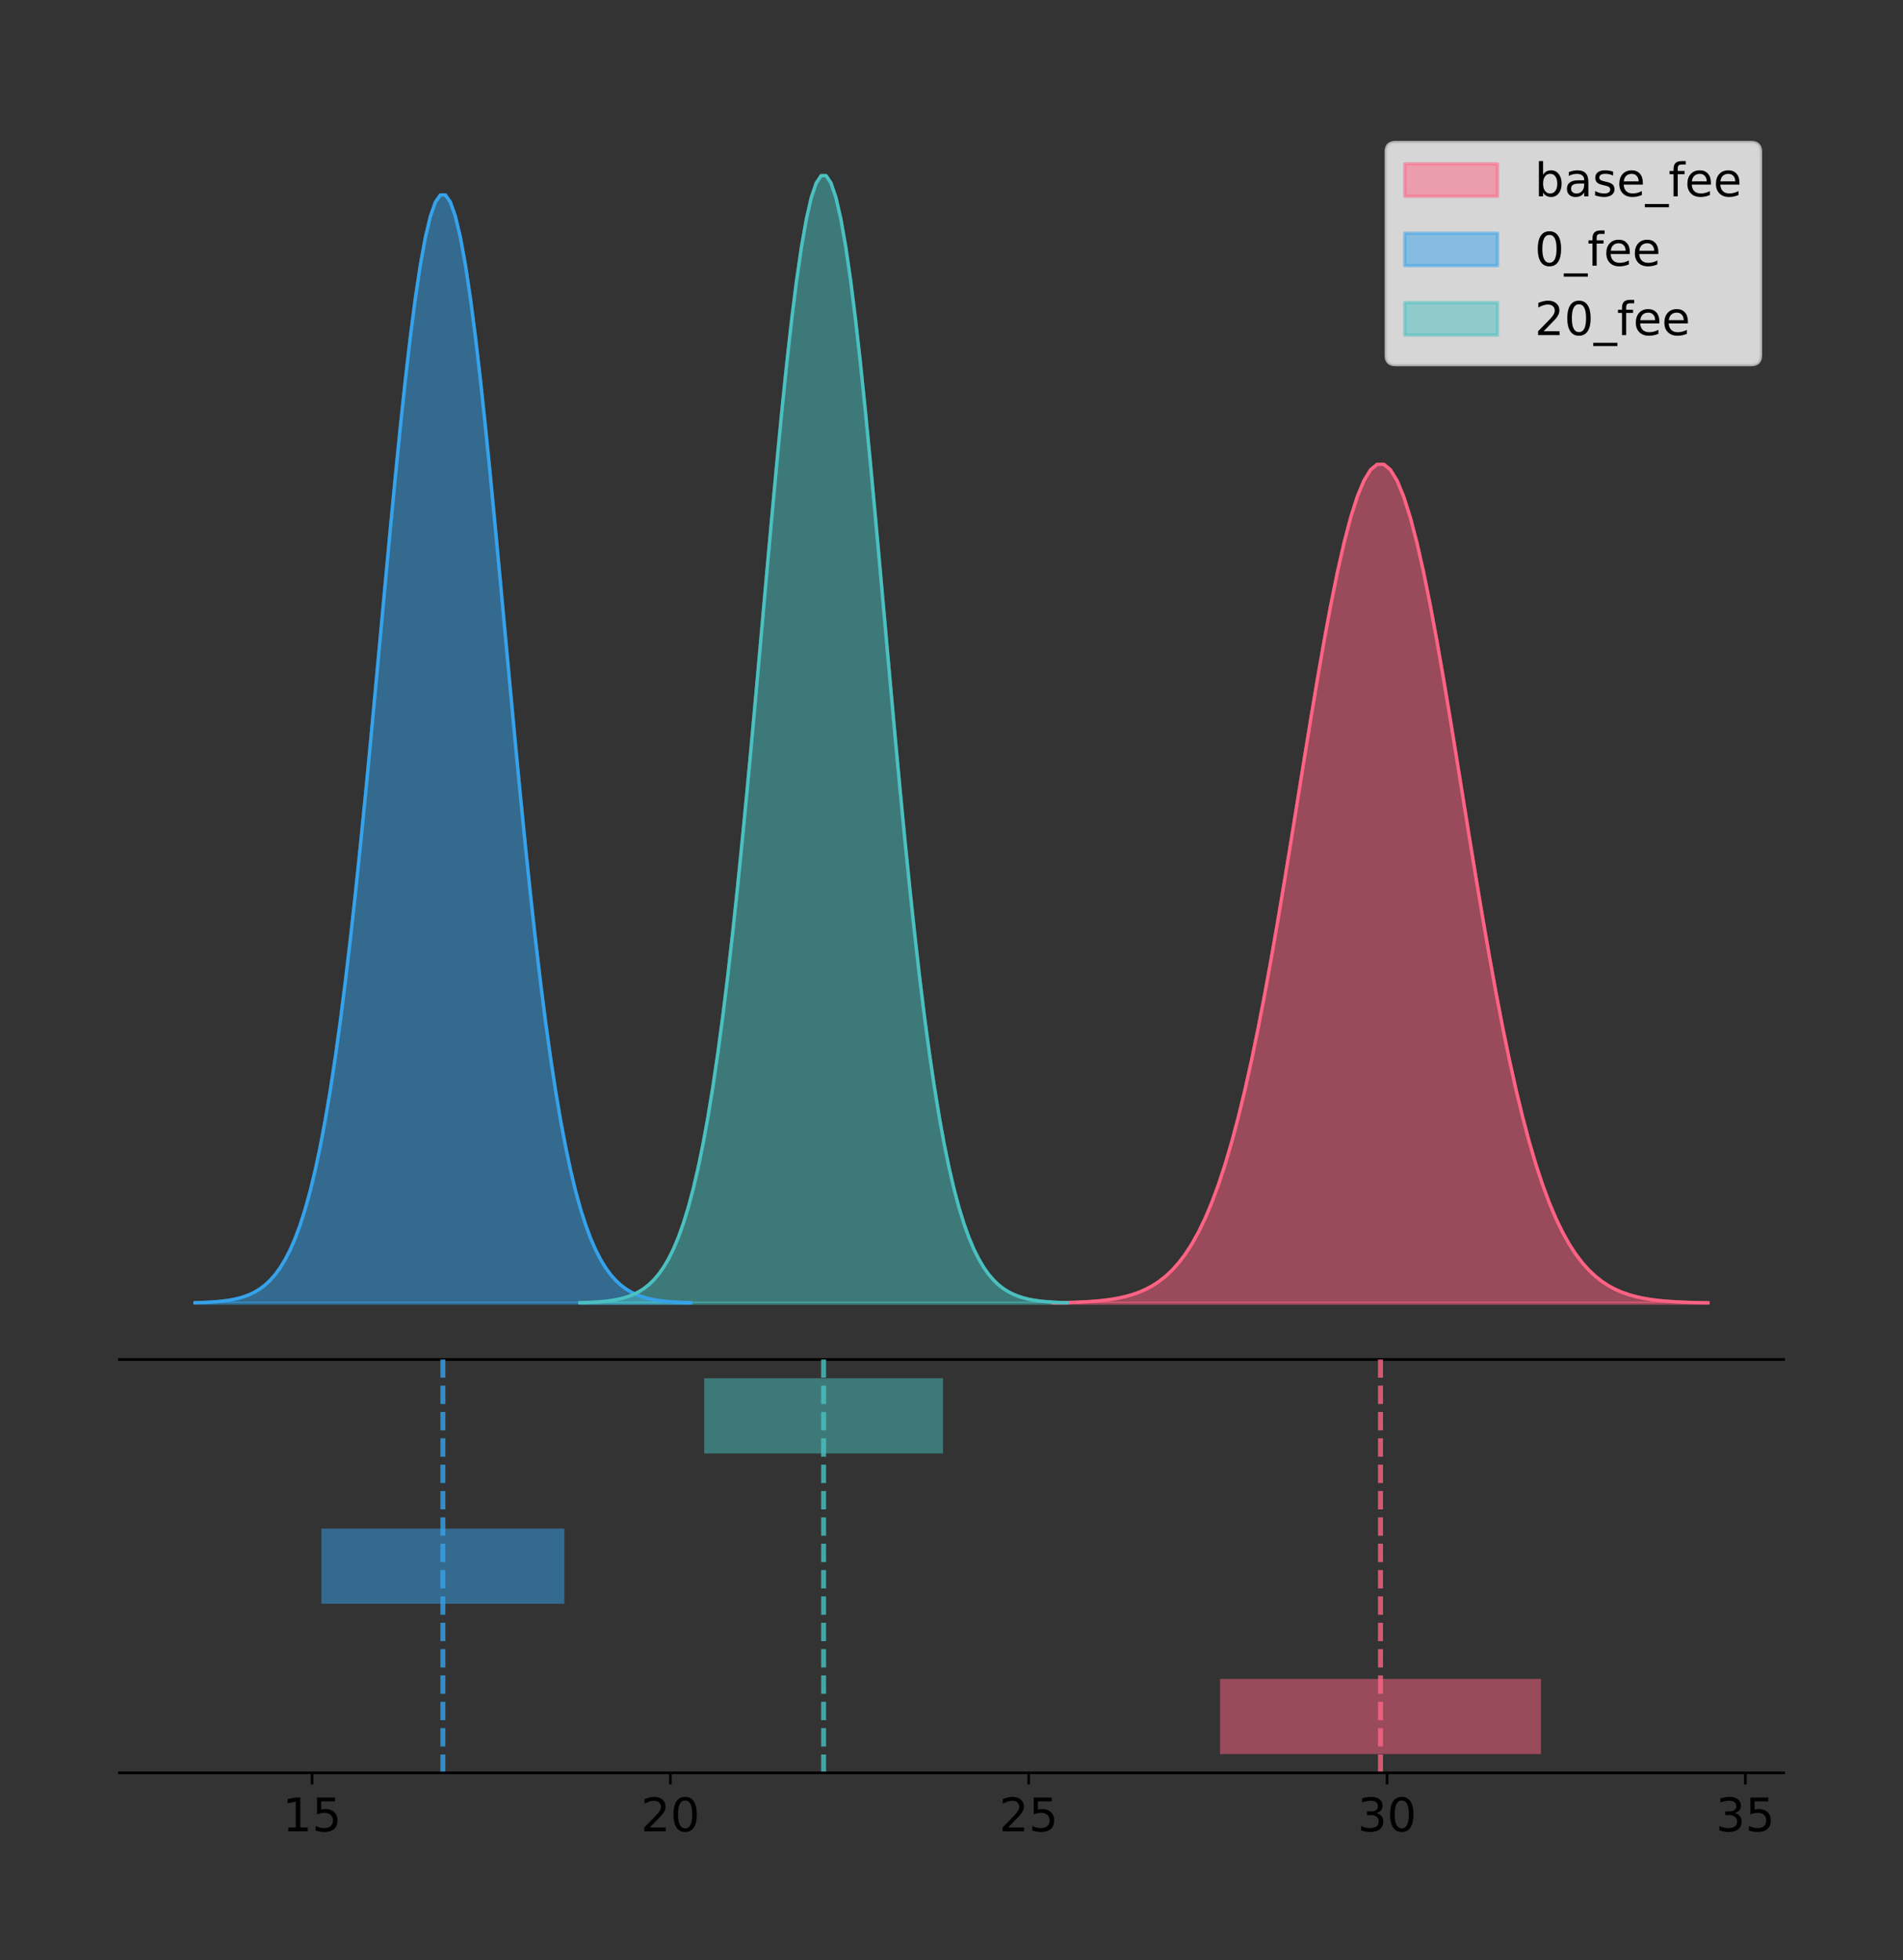 <?xml version="1.0" encoding="utf-8" standalone="no"?>
<!DOCTYPE svg PUBLIC "-//W3C//DTD SVG 1.1//EN"
  "http://www.w3.org/Graphics/SVG/1.1/DTD/svg11.dtd">
<!-- Created with matplotlib (https://matplotlib.org/) -->
<svg height="591.509pt" version="1.1" viewBox="0 0 574.2 591.509" width="574.2pt" xmlns="http://www.w3.org/2000/svg" xmlns:xlink="http://www.w3.org/1999/xlink">
 <rect x="0" y="0" width="574.2" height="591.509" fill="#333333" stroke="none"/>
 <defs>
  <style type="text/css">
*{stroke-linecap:butt;stroke-linejoin:round;}
  </style>
 </defs>
 <g id="figure_1">
  <g id="patch_1">
   <path d="M 0 591.509 
L 574.2 591.509 
L 574.2 0 
L 0 0 
z
" style="fill:none;"/>
  </g>
  <g id="axes_1">
   <g id="patch_2">
    <path d="M 36 410.22 
L 538.2 410.22 
L 538.2 36 
L 36 36 
z
" style="fill:none;"/>
   </g>
   <g id="PolyCollection_1">
    <defs>
     <path d="M 317.717 -198.299 
L 317.717 -198.384 
L 319.713 -198.416 
L 321.71 -198.459 
L 323.706 -198.517 
L 325.703 -198.593 
L 327.699 -198.694 
L 329.696 -198.825 
L 331.692 -198.995 
L 333.689 -199.215 
L 335.685 -199.496 
L 337.682 -199.853 
L 339.678 -200.303 
L 341.675 -200.868 
L 343.672 -201.57 
L 345.668 -202.436 
L 347.665 -203.498 
L 349.661 -204.791 
L 351.658 -206.352 
L 353.654 -208.223 
L 355.651 -210.45 
L 357.647 -213.079 
L 359.644 -216.161 
L 361.64 -219.744 
L 363.637 -223.879 
L 365.633 -228.612 
L 367.63 -233.987 
L 369.626 -240.042 
L 371.623 -246.807 
L 373.619 -254.301 
L 375.616 -262.531 
L 377.612 -271.492 
L 379.609 -281.161 
L 381.606 -291.496 
L 383.602 -302.438 
L 385.599 -313.906 
L 387.595 -325.803 
L 389.592 -338.009 
L 391.588 -350.387 
L 393.585 -362.784 
L 395.581 -375.033 
L 397.578 -386.959 
L 399.574 -398.378 
L 401.571 -409.108 
L 403.567 -418.968 
L 405.564 -427.785 
L 407.56 -435.402 
L 409.557 -441.676 
L 411.553 -446.491 
L 413.55 -449.754 
L 415.546 -451.401 
L 417.543 -451.401 
L 419.54 -449.754 
L 421.536 -446.491 
L 423.533 -441.676 
L 425.529 -435.402 
L 427.526 -427.785 
L 429.522 -418.968 
L 431.519 -409.108 
L 433.515 -398.378 
L 435.512 -386.959 
L 437.508 -375.033 
L 439.505 -362.784 
L 441.501 -350.387 
L 443.498 -338.009 
L 445.494 -325.803 
L 447.491 -313.906 
L 449.487 -302.438 
L 451.484 -291.496 
L 453.48 -281.161 
L 455.477 -271.492 
L 457.473 -262.531 
L 459.47 -254.301 
L 461.467 -246.807 
L 463.463 -240.042 
L 465.46 -233.987 
L 467.456 -228.612 
L 469.453 -223.879 
L 471.449 -219.744 
L 473.446 -216.161 
L 475.442 -213.079 
L 477.439 -210.45 
L 479.435 -208.223 
L 481.432 -206.352 
L 483.428 -204.791 
L 485.425 -203.498 
L 487.421 -202.436 
L 489.418 -201.57 
L 491.414 -200.868 
L 493.411 -200.303 
L 495.407 -199.853 
L 497.404 -199.496 
L 499.401 -199.215 
L 501.397 -198.995 
L 503.394 -198.825 
L 505.39 -198.694 
L 507.387 -198.593 
L 509.383 -198.517 
L 511.38 -198.459 
L 513.376 -198.416 
L 515.373 -198.384 
L 515.373 -198.299 
L 515.373 -198.299 
L 513.376 -198.299 
L 511.38 -198.299 
L 509.383 -198.299 
L 507.387 -198.299 
L 505.39 -198.299 
L 503.394 -198.299 
L 501.397 -198.299 
L 499.401 -198.299 
L 497.404 -198.299 
L 495.407 -198.299 
L 493.411 -198.299 
L 491.414 -198.299 
L 489.418 -198.299 
L 487.421 -198.299 
L 485.425 -198.299 
L 483.428 -198.299 
L 481.432 -198.299 
L 479.435 -198.299 
L 477.439 -198.299 
L 475.442 -198.299 
L 473.446 -198.299 
L 471.449 -198.299 
L 469.453 -198.299 
L 467.456 -198.299 
L 465.46 -198.299 
L 463.463 -198.299 
L 461.467 -198.299 
L 459.47 -198.299 
L 457.473 -198.299 
L 455.477 -198.299 
L 453.48 -198.299 
L 451.484 -198.299 
L 449.487 -198.299 
L 447.491 -198.299 
L 445.494 -198.299 
L 443.498 -198.299 
L 441.501 -198.299 
L 439.505 -198.299 
L 437.508 -198.299 
L 435.512 -198.299 
L 433.515 -198.299 
L 431.519 -198.299 
L 429.522 -198.299 
L 427.526 -198.299 
L 425.529 -198.299 
L 423.533 -198.299 
L 421.536 -198.299 
L 419.54 -198.299 
L 417.543 -198.299 
L 415.546 -198.299 
L 413.55 -198.299 
L 411.553 -198.299 
L 409.557 -198.299 
L 407.56 -198.299 
L 405.564 -198.299 
L 403.567 -198.299 
L 401.571 -198.299 
L 399.574 -198.299 
L 397.578 -198.299 
L 395.581 -198.299 
L 393.585 -198.299 
L 391.588 -198.299 
L 389.592 -198.299 
L 387.595 -198.299 
L 385.599 -198.299 
L 383.602 -198.299 
L 381.606 -198.299 
L 379.609 -198.299 
L 377.612 -198.299 
L 375.616 -198.299 
L 373.619 -198.299 
L 371.623 -198.299 
L 369.626 -198.299 
L 367.63 -198.299 
L 365.633 -198.299 
L 363.637 -198.299 
L 361.64 -198.299 
L 359.644 -198.299 
L 357.647 -198.299 
L 355.651 -198.299 
L 353.654 -198.299 
L 351.658 -198.299 
L 349.661 -198.299 
L 347.665 -198.299 
L 345.668 -198.299 
L 343.672 -198.299 
L 341.675 -198.299 
L 339.678 -198.299 
L 337.682 -198.299 
L 335.685 -198.299 
L 333.689 -198.299 
L 331.692 -198.299 
L 329.696 -198.299 
L 327.699 -198.299 
L 325.703 -198.299 
L 323.706 -198.299 
L 321.71 -198.299 
L 319.713 -198.299 
L 317.717 -198.299 
z
" id="m89da124e01" style="stroke:#ff6384;stroke-opacity:0.5;"/>
    </defs>
    <g clip-path="url(#pbe414ae760)">
     <use style="fill:#ff6384;fill-opacity:0.5;stroke:#ff6384;stroke-opacity:0.5;" x="0" xlink:href="#m89da124e01" y="591.509"/>
    </g>
   </g>
   <g id="PolyCollection_2">
    <defs>
     <path d="M 58.827 -198.299 
L 58.827 -198.412 
L 60.339 -198.454 
L 61.85 -198.511 
L 63.361 -198.587 
L 64.872 -198.688 
L 66.384 -198.82 
L 67.895 -198.994 
L 69.406 -199.219 
L 70.917 -199.509 
L 72.429 -199.88 
L 73.94 -200.352 
L 75.451 -200.947 
L 76.962 -201.692 
L 78.474 -202.62 
L 79.985 -203.765 
L 81.496 -205.168 
L 83.007 -206.875 
L 84.519 -208.938 
L 86.03 -211.41 
L 87.541 -214.351 
L 89.052 -217.825 
L 90.564 -221.896 
L 92.075 -226.63 
L 93.586 -232.092 
L 95.097 -238.345 
L 96.609 -245.447 
L 98.12 -253.446 
L 99.631 -262.383 
L 101.142 -272.283 
L 102.654 -283.157 
L 104.165 -294.995 
L 105.676 -307.768 
L 107.187 -321.422 
L 108.699 -335.877 
L 110.21 -351.029 
L 111.721 -366.745 
L 113.232 -382.871 
L 114.744 -399.223 
L 116.255 -415.6 
L 117.766 -431.783 
L 119.277 -447.538 
L 120.789 -462.625 
L 122.3 -476.8 
L 123.811 -489.826 
L 125.322 -501.475 
L 126.834 -511.537 
L 128.345 -519.826 
L 129.856 -526.187 
L 131.367 -530.497 
L 132.879 -532.673 
L 134.39 -532.673 
L 135.901 -530.497 
L 137.412 -526.187 
L 138.924 -519.826 
L 140.435 -511.537 
L 141.946 -501.475 
L 143.457 -489.826 
L 144.969 -476.8 
L 146.48 -462.625 
L 147.991 -447.538 
L 149.502 -431.783 
L 151.014 -415.6 
L 152.525 -399.223 
L 154.036 -382.871 
L 155.547 -366.745 
L 157.059 -351.029 
L 158.57 -335.877 
L 160.081 -321.422 
L 161.592 -307.768 
L 163.104 -294.995 
L 164.615 -283.157 
L 166.126 -272.283 
L 167.637 -262.383 
L 169.149 -253.446 
L 170.66 -245.447 
L 172.171 -238.345 
L 173.683 -232.092 
L 175.194 -226.63 
L 176.705 -221.896 
L 178.216 -217.825 
L 179.728 -214.351 
L 181.239 -211.41 
L 182.75 -208.938 
L 184.261 -206.875 
L 185.773 -205.168 
L 187.284 -203.765 
L 188.795 -202.62 
L 190.306 -201.692 
L 191.818 -200.947 
L 193.329 -200.352 
L 194.84 -199.88 
L 196.351 -199.509 
L 197.863 -199.219 
L 199.374 -198.994 
L 200.885 -198.82 
L 202.396 -198.688 
L 203.908 -198.587 
L 205.419 -198.511 
L 206.93 -198.454 
L 208.441 -198.412 
L 208.441 -198.299 
L 208.441 -198.299 
L 206.93 -198.299 
L 205.419 -198.299 
L 203.908 -198.299 
L 202.396 -198.299 
L 200.885 -198.299 
L 199.374 -198.299 
L 197.863 -198.299 
L 196.351 -198.299 
L 194.84 -198.299 
L 193.329 -198.299 
L 191.818 -198.299 
L 190.306 -198.299 
L 188.795 -198.299 
L 187.284 -198.299 
L 185.773 -198.299 
L 184.261 -198.299 
L 182.75 -198.299 
L 181.239 -198.299 
L 179.728 -198.299 
L 178.216 -198.299 
L 176.705 -198.299 
L 175.194 -198.299 
L 173.683 -198.299 
L 172.171 -198.299 
L 170.66 -198.299 
L 169.149 -198.299 
L 167.637 -198.299 
L 166.126 -198.299 
L 164.615 -198.299 
L 163.104 -198.299 
L 161.592 -198.299 
L 160.081 -198.299 
L 158.57 -198.299 
L 157.059 -198.299 
L 155.547 -198.299 
L 154.036 -198.299 
L 152.525 -198.299 
L 151.014 -198.299 
L 149.502 -198.299 
L 147.991 -198.299 
L 146.48 -198.299 
L 144.969 -198.299 
L 143.457 -198.299 
L 141.946 -198.299 
L 140.435 -198.299 
L 138.924 -198.299 
L 137.412 -198.299 
L 135.901 -198.299 
L 134.39 -198.299 
L 132.879 -198.299 
L 131.367 -198.299 
L 129.856 -198.299 
L 128.345 -198.299 
L 126.834 -198.299 
L 125.322 -198.299 
L 123.811 -198.299 
L 122.3 -198.299 
L 120.789 -198.299 
L 119.277 -198.299 
L 117.766 -198.299 
L 116.255 -198.299 
L 114.744 -198.299 
L 113.232 -198.299 
L 111.721 -198.299 
L 110.21 -198.299 
L 108.699 -198.299 
L 107.187 -198.299 
L 105.676 -198.299 
L 104.165 -198.299 
L 102.654 -198.299 
L 101.142 -198.299 
L 99.631 -198.299 
L 98.12 -198.299 
L 96.609 -198.299 
L 95.097 -198.299 
L 93.586 -198.299 
L 92.075 -198.299 
L 90.564 -198.299 
L 89.052 -198.299 
L 87.541 -198.299 
L 86.03 -198.299 
L 84.519 -198.299 
L 83.007 -198.299 
L 81.496 -198.299 
L 79.985 -198.299 
L 78.474 -198.299 
L 76.962 -198.299 
L 75.451 -198.299 
L 73.94 -198.299 
L 72.429 -198.299 
L 70.917 -198.299 
L 69.406 -198.299 
L 67.895 -198.299 
L 66.384 -198.299 
L 64.872 -198.299 
L 63.361 -198.299 
L 61.85 -198.299 
L 60.339 -198.299 
L 58.827 -198.299 
z
" id="m58363df25c" style="stroke:#36a2eb;stroke-opacity:0.5;"/>
    </defs>
    <g clip-path="url(#pbe414ae760)">
     <use style="fill:#36a2eb;fill-opacity:0.5;stroke:#36a2eb;stroke-opacity:0.5;" x="0" xlink:href="#m58363df25c" y="591.509"/>
    </g>
   </g>
   <g id="PolyCollection_3">
    <defs>
     <path d="M 174.985 -198.299 
L 174.985 -198.414 
L 176.47 -198.457 
L 177.955 -198.515 
L 179.441 -198.592 
L 180.926 -198.694 
L 182.412 -198.829 
L 183.897 -199.006 
L 185.382 -199.235 
L 186.868 -199.53 
L 188.353 -199.907 
L 189.838 -200.387 
L 191.324 -200.993 
L 192.809 -201.751 
L 194.295 -202.695 
L 195.78 -203.86 
L 197.265 -205.288 
L 198.751 -207.025 
L 200.236 -209.123 
L 201.721 -211.638 
L 203.207 -214.631 
L 204.692 -218.165 
L 206.178 -222.307 
L 207.663 -227.124 
L 209.148 -232.681 
L 210.634 -239.043 
L 212.119 -246.268 
L 213.604 -254.407 
L 215.09 -263.499 
L 216.575 -273.572 
L 218.061 -284.635 
L 219.546 -296.68 
L 221.031 -309.675 
L 222.517 -323.567 
L 224.002 -338.274 
L 225.487 -353.69 
L 226.973 -369.68 
L 228.458 -386.086 
L 229.943 -402.724 
L 231.429 -419.387 
L 232.914 -435.851 
L 234.4 -451.881 
L 235.885 -467.231 
L 237.37 -481.653 
L 238.856 -494.905 
L 240.341 -506.757 
L 241.826 -516.994 
L 243.312 -525.428 
L 244.797 -531.9 
L 246.283 -536.285 
L 247.768 -538.499 
L 249.253 -538.499 
L 250.739 -536.285 
L 252.224 -531.9 
L 253.709 -525.428 
L 255.195 -516.994 
L 256.68 -506.757 
L 258.166 -494.905 
L 259.651 -481.653 
L 261.136 -467.231 
L 262.622 -451.881 
L 264.107 -435.851 
L 265.592 -419.387 
L 267.078 -402.724 
L 268.563 -386.086 
L 270.049 -369.68 
L 271.534 -353.69 
L 273.019 -338.274 
L 274.505 -323.567 
L 275.99 -309.675 
L 277.475 -296.68 
L 278.961 -284.635 
L 280.446 -273.572 
L 281.932 -263.499 
L 283.417 -254.407 
L 284.902 -246.268 
L 286.388 -239.043 
L 287.873 -232.681 
L 289.358 -227.124 
L 290.844 -222.307 
L 292.329 -218.165 
L 293.815 -214.631 
L 295.3 -211.638 
L 296.785 -209.123 
L 298.271 -207.025 
L 299.756 -205.288 
L 301.241 -203.86 
L 302.727 -202.695 
L 304.212 -201.751 
L 305.697 -200.993 
L 307.183 -200.387 
L 308.668 -199.907 
L 310.154 -199.53 
L 311.639 -199.235 
L 313.124 -199.006 
L 314.61 -198.829 
L 316.095 -198.694 
L 317.58 -198.592 
L 319.066 -198.515 
L 320.551 -198.457 
L 322.037 -198.414 
L 322.037 -198.299 
L 322.037 -198.299 
L 320.551 -198.299 
L 319.066 -198.299 
L 317.58 -198.299 
L 316.095 -198.299 
L 314.61 -198.299 
L 313.124 -198.299 
L 311.639 -198.299 
L 310.154 -198.299 
L 308.668 -198.299 
L 307.183 -198.299 
L 305.697 -198.299 
L 304.212 -198.299 
L 302.727 -198.299 
L 301.241 -198.299 
L 299.756 -198.299 
L 298.271 -198.299 
L 296.785 -198.299 
L 295.3 -198.299 
L 293.815 -198.299 
L 292.329 -198.299 
L 290.844 -198.299 
L 289.358 -198.299 
L 287.873 -198.299 
L 286.388 -198.299 
L 284.902 -198.299 
L 283.417 -198.299 
L 281.932 -198.299 
L 280.446 -198.299 
L 278.961 -198.299 
L 277.475 -198.299 
L 275.99 -198.299 
L 274.505 -198.299 
L 273.019 -198.299 
L 271.534 -198.299 
L 270.049 -198.299 
L 268.563 -198.299 
L 267.078 -198.299 
L 265.592 -198.299 
L 264.107 -198.299 
L 262.622 -198.299 
L 261.136 -198.299 
L 259.651 -198.299 
L 258.166 -198.299 
L 256.68 -198.299 
L 255.195 -198.299 
L 253.709 -198.299 
L 252.224 -198.299 
L 250.739 -198.299 
L 249.253 -198.299 
L 247.768 -198.299 
L 246.283 -198.299 
L 244.797 -198.299 
L 243.312 -198.299 
L 241.826 -198.299 
L 240.341 -198.299 
L 238.856 -198.299 
L 237.37 -198.299 
L 235.885 -198.299 
L 234.4 -198.299 
L 232.914 -198.299 
L 231.429 -198.299 
L 229.943 -198.299 
L 228.458 -198.299 
L 226.973 -198.299 
L 225.487 -198.299 
L 224.002 -198.299 
L 222.517 -198.299 
L 221.031 -198.299 
L 219.546 -198.299 
L 218.061 -198.299 
L 216.575 -198.299 
L 215.09 -198.299 
L 213.604 -198.299 
L 212.119 -198.299 
L 210.634 -198.299 
L 209.148 -198.299 
L 207.663 -198.299 
L 206.178 -198.299 
L 204.692 -198.299 
L 203.207 -198.299 
L 201.721 -198.299 
L 200.236 -198.299 
L 198.751 -198.299 
L 197.265 -198.299 
L 195.78 -198.299 
L 194.295 -198.299 
L 192.809 -198.299 
L 191.324 -198.299 
L 189.838 -198.299 
L 188.353 -198.299 
L 186.868 -198.299 
L 185.382 -198.299 
L 183.897 -198.299 
L 182.412 -198.299 
L 180.926 -198.299 
L 179.441 -198.299 
L 177.955 -198.299 
L 176.47 -198.299 
L 174.985 -198.299 
z
" id="mfbd705f789" style="stroke:#4bc0c0;stroke-opacity:0.5;"/>
    </defs>
    <g clip-path="url(#pbe414ae760)">
     <use style="fill:#4bc0c0;fill-opacity:0.5;stroke:#4bc0c0;stroke-opacity:0.5;" x="0" xlink:href="#mfbd705f789" y="591.509"/>
    </g>
   </g>
   <g id="line2d_1">
    <path clip-path="url(#pbe414ae760)" d="M 317.717 393.125 
L 319.713 393.093 
L 321.71 393.05 
L 323.706 392.992 
L 325.703 392.916 
L 327.699 392.816 
L 329.696 392.685 
L 331.692 392.514 
L 333.689 392.295 
L 335.685 392.014 
L 337.682 391.657 
L 339.678 391.206 
L 341.675 390.642 
L 343.672 389.94 
L 345.668 389.073 
L 347.665 388.011 
L 349.661 386.719 
L 351.658 385.158 
L 353.654 383.286 
L 355.651 381.06 
L 357.647 378.43 
L 359.644 375.349 
L 361.64 371.765 
L 363.637 367.631 
L 365.633 362.898 
L 367.63 357.522 
L 369.626 351.467 
L 371.623 344.703 
L 373.619 337.209 
L 375.616 328.978 
L 377.612 320.017 
L 379.609 310.349 
L 381.606 300.014 
L 383.602 289.072 
L 385.599 277.603 
L 387.595 265.706 
L 389.592 253.5 
L 391.588 241.123 
L 393.585 228.726 
L 395.581 216.476 
L 397.578 204.551 
L 399.574 193.131 
L 401.571 182.401 
L 403.567 172.541 
L 405.564 163.724 
L 407.56 156.108 
L 409.557 149.833 
L 411.553 145.018 
L 413.55 141.756 
L 415.546 140.108 
L 417.543 140.108 
L 419.54 141.756 
L 421.536 145.018 
L 423.533 149.833 
L 425.529 156.108 
L 427.526 163.724 
L 429.522 172.541 
L 431.519 182.401 
L 433.515 193.131 
L 435.512 204.551 
L 437.508 216.476 
L 439.505 228.726 
L 441.501 241.123 
L 443.498 253.5 
L 445.494 265.706 
L 447.491 277.603 
L 449.487 289.072 
L 451.484 300.014 
L 453.48 310.349 
L 455.477 320.017 
L 457.473 328.978 
L 459.47 337.209 
L 461.467 344.703 
L 463.463 351.467 
L 465.46 357.522 
L 467.456 362.898 
L 469.453 367.631 
L 471.449 371.765 
L 473.446 375.349 
L 475.442 378.43 
L 477.439 381.06 
L 479.435 383.286 
L 481.432 385.158 
L 483.428 386.719 
L 485.425 388.011 
L 487.421 389.073 
L 489.418 389.94 
L 491.414 390.642 
L 493.411 391.206 
L 495.407 391.657 
L 497.404 392.014 
L 499.401 392.295 
L 501.397 392.514 
L 503.394 392.685 
L 505.39 392.816 
L 507.387 392.916 
L 509.383 392.992 
L 511.38 393.05 
L 513.376 393.093 
L 515.373 393.125 
" style="fill:none;stroke:#ff6384;stroke-linecap:square;"/>
   </g>
   <g id="line2d_2">
    <path clip-path="url(#pbe414ae760)" d="M 58.827 393.098 
L 60.339 393.055 
L 61.85 392.998 
L 63.361 392.923 
L 64.872 392.822 
L 66.384 392.689 
L 67.895 392.516 
L 69.406 392.291 
L 70.917 392.001 
L 72.429 391.63 
L 73.94 391.158 
L 75.451 390.563 
L 76.962 389.817 
L 78.474 388.89 
L 79.985 387.745 
L 81.496 386.342 
L 83.007 384.634 
L 84.519 382.572 
L 86.03 380.1 
L 87.541 377.158 
L 89.052 373.684 
L 90.564 369.613 
L 92.075 364.879 
L 93.586 359.417 
L 95.097 353.164 
L 96.609 346.063 
L 98.12 338.063 
L 99.631 329.127 
L 101.142 319.226 
L 102.654 308.353 
L 104.165 296.514 
L 105.676 283.741 
L 107.187 270.088 
L 108.699 255.632 
L 110.21 240.481 
L 111.721 224.764 
L 113.232 208.639 
L 114.744 192.286 
L 116.255 175.909 
L 117.766 159.726 
L 119.277 143.971 
L 120.789 128.884 
L 122.3 114.709 
L 123.811 101.683 
L 125.322 90.035 
L 126.834 79.973 
L 128.345 71.683 
L 129.856 65.323 
L 131.367 61.012 
L 132.879 58.836 
L 134.39 58.836 
L 135.901 61.012 
L 137.412 65.323 
L 138.924 71.683 
L 140.435 79.973 
L 141.946 90.035 
L 143.457 101.683 
L 144.969 114.709 
L 146.48 128.884 
L 147.991 143.971 
L 149.502 159.726 
L 151.014 175.909 
L 152.525 192.286 
L 154.036 208.639 
L 155.547 224.764 
L 157.059 240.481 
L 158.57 255.632 
L 160.081 270.088 
L 161.592 283.741 
L 163.104 296.514 
L 164.615 308.353 
L 166.126 319.226 
L 167.637 329.127 
L 169.149 338.063 
L 170.66 346.063 
L 172.171 353.164 
L 173.683 359.417 
L 175.194 364.879 
L 176.705 369.613 
L 178.216 373.684 
L 179.728 377.158 
L 181.239 380.1 
L 182.75 382.572 
L 184.261 384.634 
L 185.773 386.342 
L 187.284 387.745 
L 188.795 388.89 
L 190.306 389.817 
L 191.818 390.563 
L 193.329 391.158 
L 194.84 391.63 
L 196.351 392.001 
L 197.863 392.291 
L 199.374 392.516 
L 200.885 392.689 
L 202.396 392.822 
L 203.908 392.923 
L 205.419 392.998 
L 206.93 393.055 
L 208.441 393.098 
" style="fill:none;stroke:#36a2eb;stroke-linecap:square;"/>
   </g>
   <g id="line2d_3">
    <path clip-path="url(#pbe414ae760)" d="M 174.985 393.096 
L 176.47 393.053 
L 177.955 392.995 
L 179.441 392.918 
L 180.926 392.815 
L 182.412 392.68 
L 183.897 392.504 
L 185.382 392.275 
L 186.868 391.98 
L 188.353 391.602 
L 189.838 391.122 
L 191.324 390.516 
L 192.809 389.758 
L 194.295 388.814 
L 195.78 387.65 
L 197.265 386.222 
L 198.751 384.485 
L 200.236 382.386 
L 201.721 379.871 
L 203.207 376.878 
L 204.692 373.344 
L 206.178 369.202 
L 207.663 364.386 
L 209.148 358.828 
L 210.634 352.466 
L 212.119 345.241 
L 213.604 337.103 
L 215.09 328.01 
L 216.575 317.937 
L 218.061 306.874 
L 219.546 294.829 
L 221.031 281.834 
L 222.517 267.942 
L 224.002 253.235 
L 225.487 237.82 
L 226.973 221.829 
L 228.458 205.423 
L 229.943 188.786 
L 231.429 172.123 
L 232.914 155.658 
L 234.4 139.628 
L 235.885 124.279 
L 237.37 109.857 
L 238.856 96.604 
L 240.341 84.752 
L 241.826 74.515 
L 243.312 66.081 
L 244.797 59.61 
L 246.283 55.224 
L 247.768 53.01 
L 249.253 53.01 
L 250.739 55.224 
L 252.224 59.61 
L 253.709 66.081 
L 255.195 74.515 
L 256.68 84.752 
L 258.166 96.604 
L 259.651 109.857 
L 261.136 124.279 
L 262.622 139.628 
L 264.107 155.658 
L 265.592 172.123 
L 267.078 188.786 
L 268.563 205.423 
L 270.049 221.829 
L 271.534 237.82 
L 273.019 253.235 
L 274.505 267.942 
L 275.99 281.834 
L 277.475 294.829 
L 278.961 306.874 
L 280.446 317.937 
L 281.932 328.01 
L 283.417 337.103 
L 284.902 345.241 
L 286.388 352.466 
L 287.873 358.828 
L 289.358 364.386 
L 290.844 369.202 
L 292.329 373.344 
L 293.815 376.878 
L 295.3 379.871 
L 296.785 382.386 
L 298.271 384.485 
L 299.756 386.222 
L 301.241 387.65 
L 302.727 388.814 
L 304.212 389.758 
L 305.697 390.516 
L 307.183 391.122 
L 308.668 391.602 
L 310.154 391.98 
L 311.639 392.275 
L 313.124 392.504 
L 314.61 392.68 
L 316.095 392.815 
L 317.58 392.918 
L 319.066 392.995 
L 320.551 393.053 
L 322.037 393.096 
" style="fill:none;stroke:#4bc0c0;stroke-linecap:square;"/>
   </g>
   <g id="patch_3">
    <path d="M 36 410.22 
L 538.2 410.22 
" style="fill:none;stroke:#000000;stroke-linecap:square;stroke-linejoin:miter;stroke-width:0.8;"/>
   </g>
   <g id="legend_1">
    <g id="patch_4">
     <path d="M 421.068 110.016 
L 528.4 110.016 
Q 531.2 110.016 531.2 107.216 
L 531.2 45.8 
Q 531.2 43 528.4 43 
L 421.068 43 
Q 418.268 43 418.268 45.8 
L 418.268 107.216 
Q 418.268 110.016 421.068 110.016 
z
" style="fill:#ffffff;opacity:0.8;stroke:#cccccc;stroke-linejoin:miter;"/>
    </g>
    <g id="patch_5">
     <path d="M 423.868 59.238 
L 451.868 59.238 
L 451.868 49.438 
L 423.868 49.438 
z
" style="fill:#ff6384;opacity:0.5;stroke:#ff6384;stroke-linejoin:miter;"/>
    </g>
    <g id="text_1">
     <!-- base_fee -->
     <defs>
      <path d="M 48.688 27.297 
Q 48.688 37.203 44.609 42.844 
Q 40.531 48.484 33.406 48.484 
Q 26.266 48.484 22.188 42.844 
Q 18.109 37.203 18.109 27.297 
Q 18.109 17.391 22.188 11.75 
Q 26.266 6.109 33.406 6.109 
Q 40.531 6.109 44.609 11.75 
Q 48.688 17.391 48.688 27.297 
z
M 18.109 46.391 
Q 20.953 51.266 25.266 53.625 
Q 29.594 56 35.594 56 
Q 45.562 56 51.781 48.094 
Q 58.016 40.188 58.016 27.297 
Q 58.016 14.406 51.781 6.484 
Q 45.562 -1.422 35.594 -1.422 
Q 29.594 -1.422 25.266 0.953 
Q 20.953 3.328 18.109 8.203 
L 18.109 0 
L 9.078 0 
L 9.078 75.984 
L 18.109 75.984 
z
" id="DejaVuSans-98"/>
      <path d="M 34.281 27.484 
Q 23.391 27.484 19.188 25 
Q 14.984 22.516 14.984 16.5 
Q 14.984 11.719 18.141 8.906 
Q 21.297 6.109 26.703 6.109 
Q 34.188 6.109 38.703 11.406 
Q 43.219 16.703 43.219 25.484 
L 43.219 27.484 
z
M 52.203 31.203 
L 52.203 0 
L 43.219 0 
L 43.219 8.297 
Q 40.141 3.328 35.547 0.953 
Q 30.953 -1.422 24.312 -1.422 
Q 15.922 -1.422 10.953 3.297 
Q 6 8.016 6 15.922 
Q 6 25.141 12.172 29.828 
Q 18.359 34.516 30.609 34.516 
L 43.219 34.516 
L 43.219 35.406 
Q 43.219 41.609 39.141 45 
Q 35.062 48.391 27.688 48.391 
Q 23 48.391 18.547 47.266 
Q 14.109 46.141 10.016 43.891 
L 10.016 52.203 
Q 14.938 54.109 19.578 55.047 
Q 24.219 56 28.609 56 
Q 40.484 56 46.344 49.844 
Q 52.203 43.703 52.203 31.203 
z
" id="DejaVuSans-97"/>
      <path d="M 44.281 53.078 
L 44.281 44.578 
Q 40.484 46.531 36.375 47.5 
Q 32.281 48.484 27.875 48.484 
Q 21.188 48.484 17.844 46.438 
Q 14.5 44.391 14.5 40.281 
Q 14.5 37.156 16.891 35.375 
Q 19.281 33.594 26.516 31.984 
L 29.594 31.297 
Q 39.156 29.25 43.188 25.516 
Q 47.219 21.781 47.219 15.094 
Q 47.219 7.469 41.188 3.016 
Q 35.156 -1.422 24.609 -1.422 
Q 20.219 -1.422 15.453 -0.562 
Q 10.688 0.297 5.422 2 
L 5.422 11.281 
Q 10.406 8.688 15.234 7.391 
Q 20.062 6.109 24.812 6.109 
Q 31.156 6.109 34.562 8.281 
Q 37.984 10.453 37.984 14.406 
Q 37.984 18.062 35.516 20.016 
Q 33.062 21.969 24.703 23.781 
L 21.578 24.516 
Q 13.234 26.266 9.516 29.906 
Q 5.812 33.547 5.812 39.891 
Q 5.812 47.609 11.281 51.797 
Q 16.75 56 26.812 56 
Q 31.781 56 36.172 55.266 
Q 40.578 54.547 44.281 53.078 
z
" id="DejaVuSans-115"/>
      <path d="M 56.203 29.594 
L 56.203 25.203 
L 14.891 25.203 
Q 15.484 15.922 20.484 11.062 
Q 25.484 6.203 34.422 6.203 
Q 39.594 6.203 44.453 7.469 
Q 49.312 8.734 54.109 11.281 
L 54.109 2.781 
Q 49.266 0.734 44.188 -0.344 
Q 39.109 -1.422 33.891 -1.422 
Q 20.797 -1.422 13.156 6.188 
Q 5.516 13.812 5.516 26.812 
Q 5.516 40.234 12.766 48.109 
Q 20.016 56 32.328 56 
Q 43.359 56 49.781 48.891 
Q 56.203 41.797 56.203 29.594 
z
M 47.219 32.234 
Q 47.125 39.594 43.094 43.984 
Q 39.062 48.391 32.422 48.391 
Q 24.906 48.391 20.391 44.141 
Q 15.875 39.891 15.188 32.172 
z
" id="DejaVuSans-101"/>
      <path d="M 50.984 -16.609 
L 50.984 -23.578 
L -0.984 -23.578 
L -0.984 -16.609 
z
" id="DejaVuSans-95"/>
      <path d="M 37.109 75.984 
L 37.109 68.5 
L 28.516 68.5 
Q 23.688 68.5 21.797 66.547 
Q 19.922 64.594 19.922 59.516 
L 19.922 54.688 
L 34.719 54.688 
L 34.719 47.703 
L 19.922 47.703 
L 19.922 0 
L 10.891 0 
L 10.891 47.703 
L 2.297 47.703 
L 2.297 54.688 
L 10.891 54.688 
L 10.891 58.5 
Q 10.891 67.625 15.141 71.797 
Q 19.391 75.984 28.609 75.984 
z
" id="DejaVuSans-102"/>
     </defs>
     <g transform="translate(463.068 59.238)scale(0.14 -0.14)">
      <use xlink:href="#DejaVuSans-98"/>
      <use x="63.477" xlink:href="#DejaVuSans-97"/>
      <use x="124.756" xlink:href="#DejaVuSans-115"/>
      <use x="176.855" xlink:href="#DejaVuSans-101"/>
      <use x="238.379" xlink:href="#DejaVuSans-95"/>
      <use x="288.379" xlink:href="#DejaVuSans-102"/>
      <use x="323.584" xlink:href="#DejaVuSans-101"/>
      <use x="385.107" xlink:href="#DejaVuSans-101"/>
     </g>
    </g>
    <g id="patch_6">
     <path d="M 423.868 80.177 
L 451.868 80.177 
L 451.868 70.377 
L 423.868 70.377 
z
" style="fill:#36a2eb;opacity:0.5;stroke:#36a2eb;stroke-linejoin:miter;"/>
    </g>
    <g id="text_2">
     <!-- 0_fee -->
     <defs>
      <path d="M 31.781 66.406 
Q 24.172 66.406 20.328 58.906 
Q 16.5 51.422 16.5 36.375 
Q 16.5 21.391 20.328 13.891 
Q 24.172 6.391 31.781 6.391 
Q 39.453 6.391 43.281 13.891 
Q 47.125 21.391 47.125 36.375 
Q 47.125 51.422 43.281 58.906 
Q 39.453 66.406 31.781 66.406 
z
M 31.781 74.219 
Q 44.047 74.219 50.516 64.516 
Q 56.984 54.828 56.984 36.375 
Q 56.984 17.969 50.516 8.266 
Q 44.047 -1.422 31.781 -1.422 
Q 19.531 -1.422 13.062 8.266 
Q 6.594 17.969 6.594 36.375 
Q 6.594 54.828 13.062 64.516 
Q 19.531 74.219 31.781 74.219 
z
" id="DejaVuSans-48"/>
     </defs>
     <g transform="translate(463.068 80.177)scale(0.14 -0.14)">
      <use xlink:href="#DejaVuSans-48"/>
      <use x="63.623" xlink:href="#DejaVuSans-95"/>
      <use x="113.623" xlink:href="#DejaVuSans-102"/>
      <use x="148.828" xlink:href="#DejaVuSans-101"/>
      <use x="210.352" xlink:href="#DejaVuSans-101"/>
     </g>
    </g>
    <g id="patch_7">
     <path d="M 423.868 101.115 
L 451.868 101.115 
L 451.868 91.315 
L 423.868 91.315 
z
" style="fill:#4bc0c0;opacity:0.5;stroke:#4bc0c0;stroke-linejoin:miter;"/>
    </g>
    <g id="text_3">
     <!-- 20_fee -->
     <defs>
      <path d="M 19.188 8.297 
L 53.609 8.297 
L 53.609 0 
L 7.328 0 
L 7.328 8.297 
Q 12.938 14.109 22.625 23.891 
Q 32.328 33.688 34.812 36.531 
Q 39.547 41.844 41.422 45.531 
Q 43.312 49.219 43.312 52.781 
Q 43.312 58.594 39.234 62.25 
Q 35.156 65.922 28.609 65.922 
Q 23.969 65.922 18.812 64.312 
Q 13.672 62.703 7.812 59.422 
L 7.812 69.391 
Q 13.766 71.781 18.938 73 
Q 24.125 74.219 28.422 74.219 
Q 39.75 74.219 46.484 68.547 
Q 53.219 62.891 53.219 53.422 
Q 53.219 48.922 51.531 44.891 
Q 49.859 40.875 45.406 35.406 
Q 44.188 33.984 37.641 27.219 
Q 31.109 20.453 19.188 8.297 
z
" id="DejaVuSans-50"/>
     </defs>
     <g transform="translate(463.068 101.115)scale(0.14 -0.14)">
      <use xlink:href="#DejaVuSans-50"/>
      <use x="63.623" xlink:href="#DejaVuSans-48"/>
      <use x="127.246" xlink:href="#DejaVuSans-95"/>
      <use x="177.246" xlink:href="#DejaVuSans-102"/>
      <use x="212.451" xlink:href="#DejaVuSans-101"/>
      <use x="273.975" xlink:href="#DejaVuSans-101"/>
     </g>
    </g>
   </g>
  </g>
  <g id="axes_2">
   <g id="patch_8">
    <path d="M 36 534.96 
L 538.2 534.96 
L 538.2 410.22 
L 36 410.22 
z
" style="fill:none;"/>
   </g>
   <g id="patch_9">
    <path clip-path="url(#p545d0c7f06)" d="M 368.119 529.29 
L 464.97 529.29 
L 464.97 506.61 
L 368.119 506.61 
z
" style="fill:#ff6384;opacity:0.5;"/>
   </g>
   <g id="patch_10">
    <path clip-path="url(#p545d0c7f06)" d="M 96.979 483.93 
L 170.29 483.93 
L 170.29 461.25 
L 96.979 461.25 
z
" style="fill:#36a2eb;opacity:0.5;"/>
   </g>
   <g id="patch_11">
    <path clip-path="url(#p545d0c7f06)" d="M 212.483 438.57 
L 284.538 438.57 
L 284.538 415.89 
L 212.483 415.89 
z
" style="fill:#4bc0c0;opacity:0.5;"/>
   </g>
   <g id="matplotlib.axis_1">
    <g id="xtick_1">
     <g id="line2d_4">
      <defs>
       <path d="M 0 0 
L 0 3.5 
" id="mb887d1dd62" style="stroke:#000000;stroke-width:0.8;"/>
      </defs>
      <g>
       <use style="stroke:#000000;stroke-width:0.8;" x="94.158" xlink:href="#mb887d1dd62" y="534.96"/>
      </g>
     </g>
     <g id="text_4">
      <!-- 15 -->
      <defs>
       <path d="M 12.406 8.297 
L 28.516 8.297 
L 28.516 63.922 
L 10.984 60.406 
L 10.984 69.391 
L 28.422 72.906 
L 38.281 72.906 
L 38.281 8.297 
L 54.391 8.297 
L 54.391 0 
L 12.406 0 
z
" id="DejaVuSans-49"/>
       <path d="M 10.797 72.906 
L 49.516 72.906 
L 49.516 64.594 
L 19.828 64.594 
L 19.828 46.734 
Q 21.969 47.469 24.109 47.828 
Q 26.266 48.188 28.422 48.188 
Q 40.625 48.188 47.75 41.5 
Q 54.891 34.812 54.891 23.391 
Q 54.891 11.625 47.562 5.094 
Q 40.234 -1.422 26.906 -1.422 
Q 22.312 -1.422 17.547 -0.641 
Q 12.797 0.141 7.719 1.703 
L 7.719 11.625 
Q 12.109 9.234 16.797 8.062 
Q 21.484 6.891 26.703 6.891 
Q 35.156 6.891 40.078 11.328 
Q 45.016 15.766 45.016 23.391 
Q 45.016 31 40.078 35.438 
Q 35.156 39.891 26.703 39.891 
Q 22.75 39.891 18.812 39.016 
Q 14.891 38.141 10.797 36.281 
z
" id="DejaVuSans-53"/>
      </defs>
      <g transform="translate(85.25 552.598)scale(0.14 -0.14)">
       <use xlink:href="#DejaVuSans-49"/>
       <use x="63.623" xlink:href="#DejaVuSans-53"/>
      </g>
     </g>
    </g>
    <g id="xtick_2">
     <g id="line2d_5">
      <g>
       <use style="stroke:#000000;stroke-width:0.8;" x="202.277" xlink:href="#mb887d1dd62" y="534.96"/>
      </g>
     </g>
     <g id="text_5">
      <!-- 20 -->
      <g transform="translate(193.369 552.598)scale(0.14 -0.14)">
       <use xlink:href="#DejaVuSans-50"/>
       <use x="63.623" xlink:href="#DejaVuSans-48"/>
      </g>
     </g>
    </g>
    <g id="xtick_3">
     <g id="line2d_6">
      <g>
       <use style="stroke:#000000;stroke-width:0.8;" x="310.396" xlink:href="#mb887d1dd62" y="534.96"/>
      </g>
     </g>
     <g id="text_6">
      <!-- 25 -->
      <g transform="translate(301.488 552.598)scale(0.14 -0.14)">
       <use xlink:href="#DejaVuSans-50"/>
       <use x="63.623" xlink:href="#DejaVuSans-53"/>
      </g>
     </g>
    </g>
    <g id="xtick_4">
     <g id="line2d_7">
      <g>
       <use style="stroke:#000000;stroke-width:0.8;" x="418.515" xlink:href="#mb887d1dd62" y="534.96"/>
      </g>
     </g>
     <g id="text_7">
      <!-- 30 -->
      <defs>
       <path d="M 40.578 39.312 
Q 47.656 37.797 51.625 33 
Q 55.609 28.219 55.609 21.188 
Q 55.609 10.406 48.188 4.484 
Q 40.766 -1.422 27.094 -1.422 
Q 22.516 -1.422 17.656 -0.516 
Q 12.797 0.391 7.625 2.203 
L 7.625 11.719 
Q 11.719 9.328 16.594 8.109 
Q 21.484 6.891 26.812 6.891 
Q 36.078 6.891 40.938 10.547 
Q 45.797 14.203 45.797 21.188 
Q 45.797 27.641 41.281 31.266 
Q 36.766 34.906 28.719 34.906 
L 20.219 34.906 
L 20.219 43.016 
L 29.109 43.016 
Q 36.375 43.016 40.234 45.922 
Q 44.094 48.828 44.094 54.297 
Q 44.094 59.906 40.109 62.906 
Q 36.141 65.922 28.719 65.922 
Q 24.656 65.922 20.016 65.031 
Q 15.375 64.156 9.812 62.312 
L 9.812 71.094 
Q 15.438 72.656 20.344 73.438 
Q 25.25 74.219 29.594 74.219 
Q 40.828 74.219 47.359 69.109 
Q 53.906 64.016 53.906 55.328 
Q 53.906 49.266 50.438 45.094 
Q 46.969 40.922 40.578 39.312 
z
" id="DejaVuSans-51"/>
      </defs>
      <g transform="translate(409.607 552.598)scale(0.14 -0.14)">
       <use xlink:href="#DejaVuSans-51"/>
       <use x="63.623" xlink:href="#DejaVuSans-48"/>
      </g>
     </g>
    </g>
    <g id="xtick_5">
     <g id="line2d_8">
      <g>
       <use style="stroke:#000000;stroke-width:0.8;" x="526.634" xlink:href="#mb887d1dd62" y="534.96"/>
      </g>
     </g>
     <g id="text_8">
      <!-- 35 -->
      <g transform="translate(517.726 552.598)scale(0.14 -0.14)">
       <use xlink:href="#DejaVuSans-51"/>
       <use x="63.623" xlink:href="#DejaVuSans-53"/>
      </g>
     </g>
    </g>
   </g>
   <g id="line2d_9">
    <path clip-path="url(#p545d0c7f06)" d="M 416.545 534.96 
L 416.545 410.22 
" style="fill:none;stroke:#ff6384;stroke-dasharray:5.55,2.4;stroke-dashoffset:0;stroke-opacity:0.8;stroke-width:1.5;"/>
   </g>
   <g id="line2d_10">
    <path clip-path="url(#p545d0c7f06)" d="M 133.634 534.96 
L 133.634 410.22 
" style="fill:none;stroke:#36a2eb;stroke-dasharray:5.55,2.4;stroke-dashoffset:0;stroke-opacity:0.8;stroke-width:1.5;"/>
   </g>
   <g id="line2d_11">
    <path clip-path="url(#p545d0c7f06)" d="M 248.511 534.96 
L 248.511 410.22 
" style="fill:none;stroke:#4bc0c0;stroke-dasharray:5.55,2.4;stroke-dashoffset:0;stroke-opacity:0.8;stroke-width:1.5;"/>
   </g>
   <g id="patch_12">
    <path d="M 36 534.96 
L 538.2 534.96 
" style="fill:none;stroke:#000000;stroke-linecap:square;stroke-linejoin:miter;stroke-width:0.8;"/>
   </g>
  </g>
 </g>
 <defs>
  <clipPath id="pbe414ae760">
   <rect height="374.22" width="502.2" x="36" y="36"/>
  </clipPath>
  <clipPath id="p545d0c7f06">
   <rect height="124.74" width="502.2" x="36" y="410.22"/>
  </clipPath>
 </defs>
</svg>
